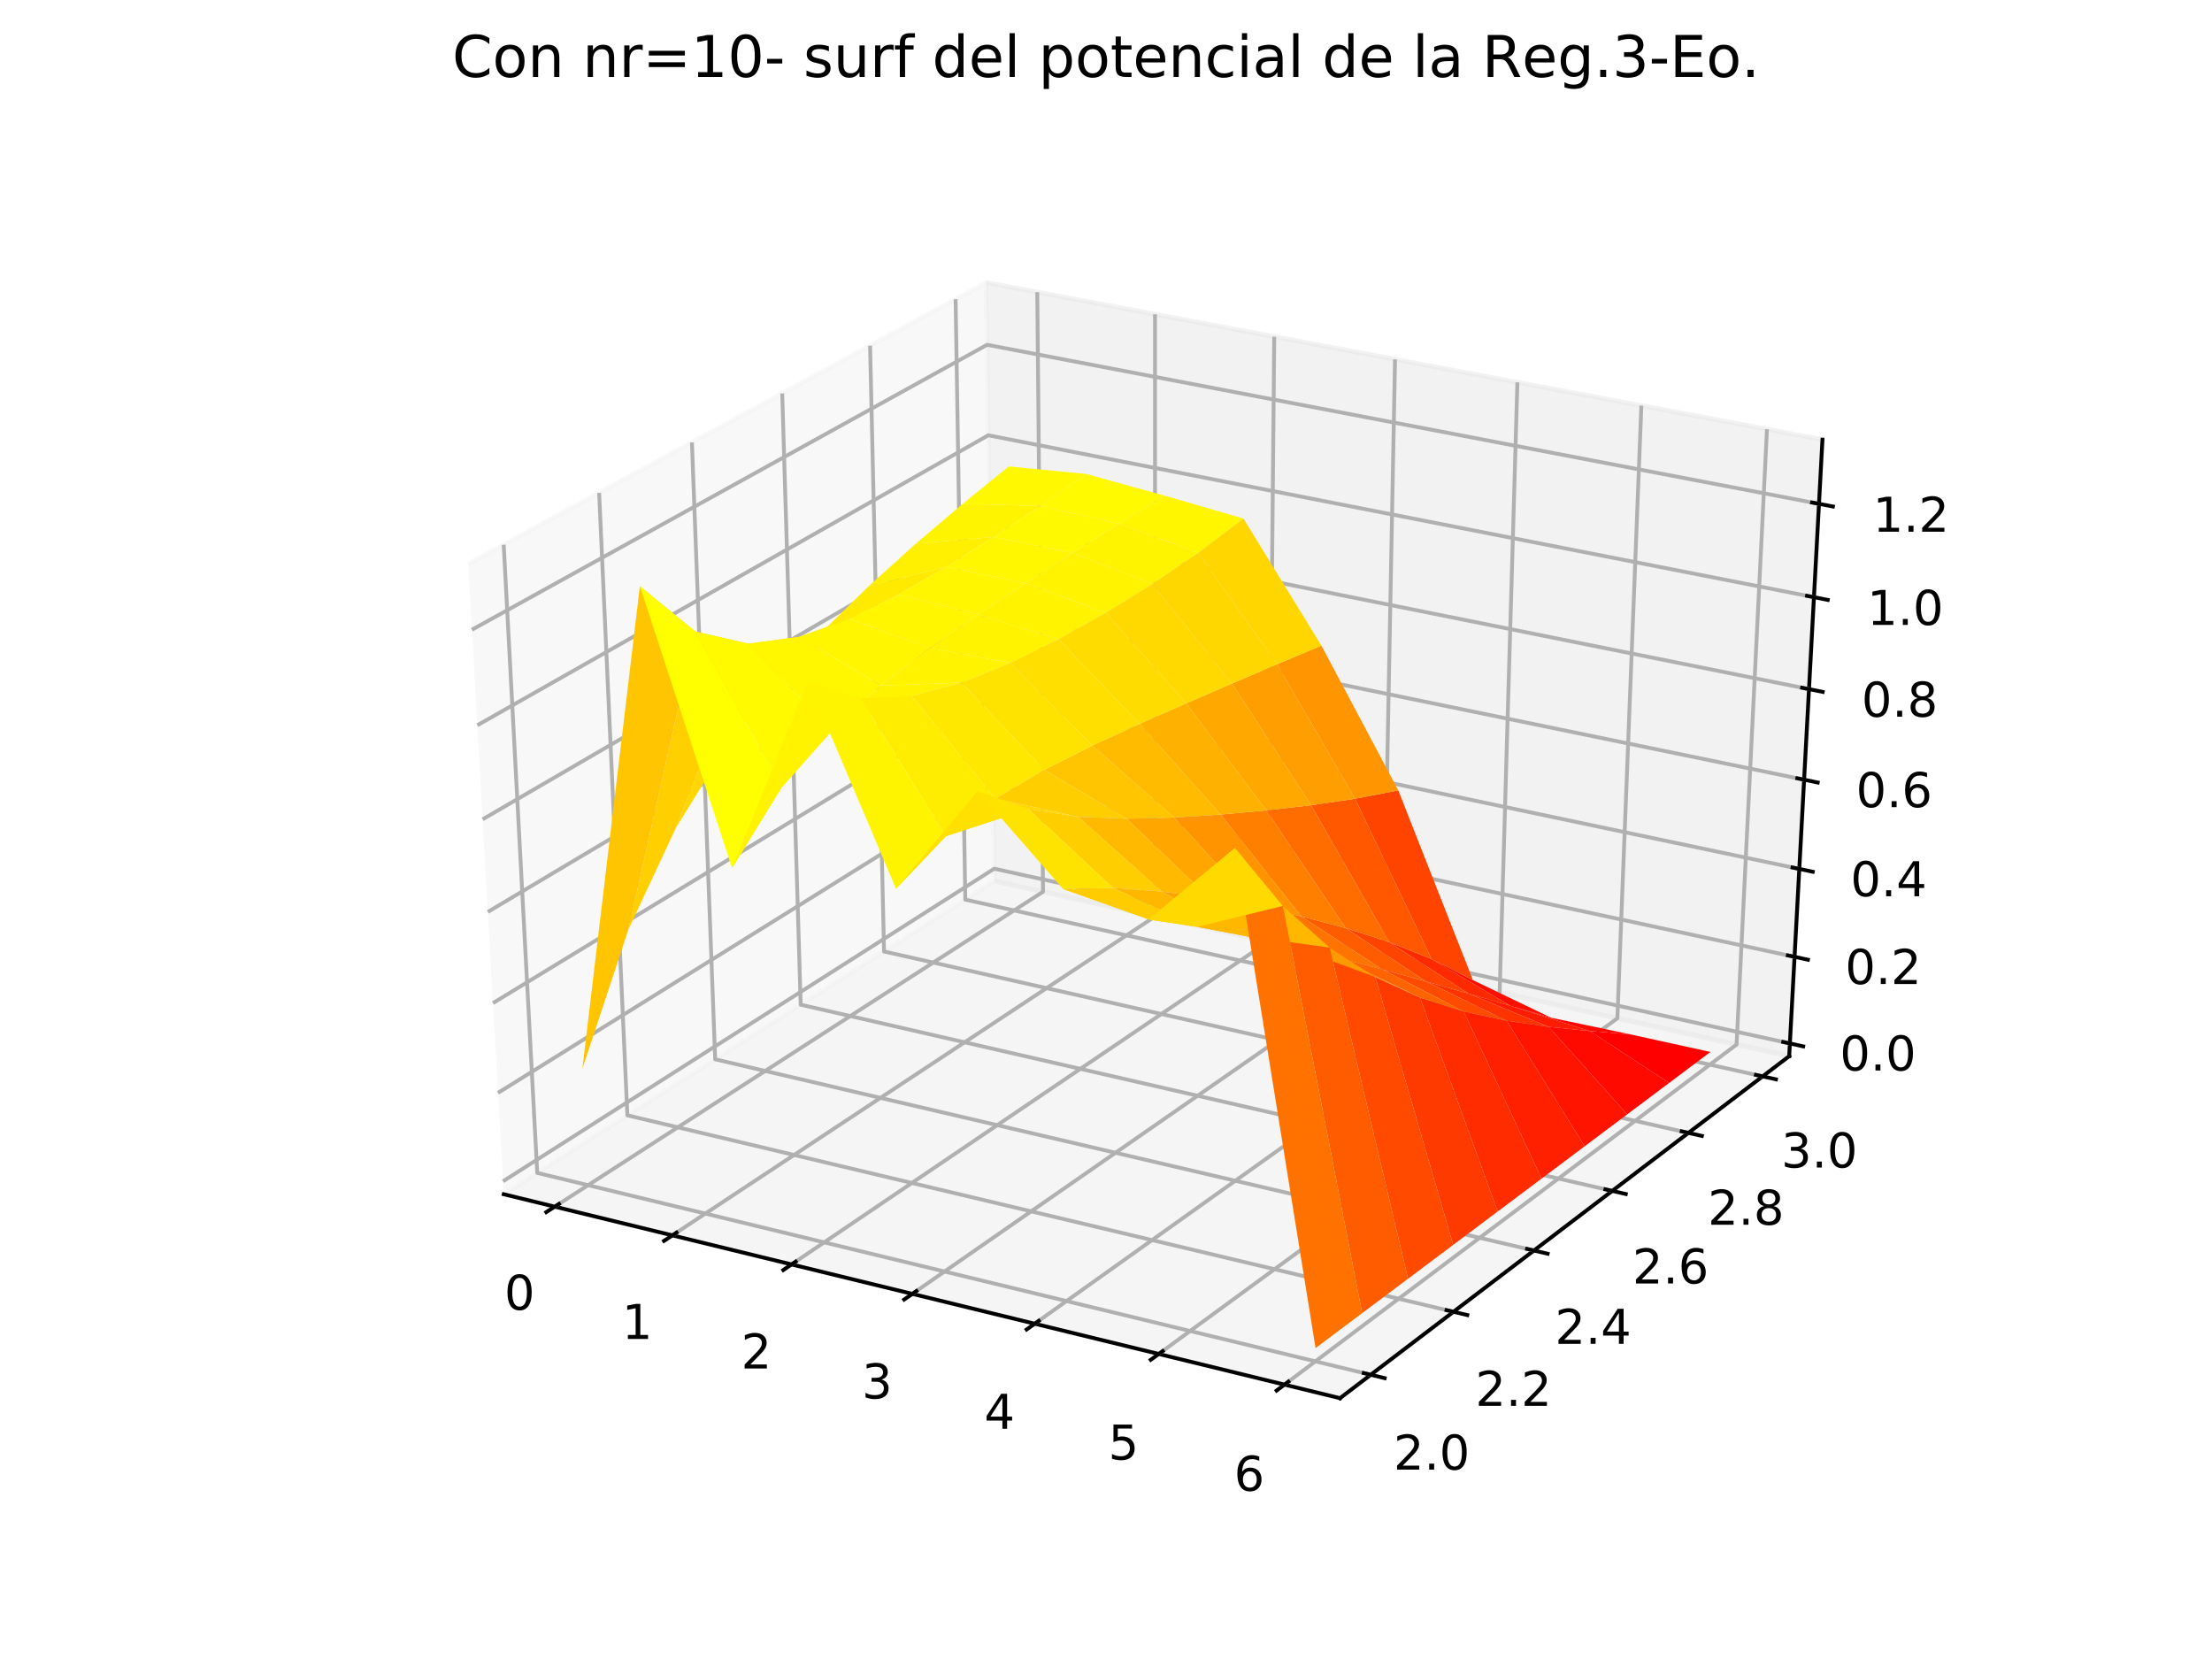 <?xml version="1.0" encoding="utf-8" standalone="no"?>
<!DOCTYPE svg PUBLIC "-//W3C//DTD SVG 1.1//EN"
  "http://www.w3.org/Graphics/SVG/1.1/DTD/svg11.dtd">
<!-- Created with matplotlib (https://matplotlib.org/) -->
<svg height="345.6pt" version="1.1" viewBox="0 0 460.8 345.6" width="460.8pt" xmlns="http://www.w3.org/2000/svg" xmlns:xlink="http://www.w3.org/1999/xlink">
 <defs>
  <style type="text/css">
*{stroke-linecap:butt;stroke-linejoin:round;}
  </style>
 </defs>
 <g id="figure_1">
  <g id="patch_1">
   <path d="M 0 345.6 
L 460.8 345.6 
L 460.8 0 
L 0 0 
z
" style="fill:#ffffff;"/>
  </g>
  <g id="patch_2">
   <path d="M 57.6 307.584 
L 414.72 307.584 
L 414.72 41.472 
L 57.6 41.472 
z
" style="fill:#ffffff;"/>
  </g>
  <g id="pane3d_1">
   <g id="patch_3">
    <path d="M 104.942 248.783 
L 207.151 183.538 
L 205.45 58.866 
L 97.541 117.487 
" style="fill:#f2f2f2;opacity:0.5;stroke:#f2f2f2;stroke-linejoin:miter;"/>
   </g>
  </g>
  <g id="pane3d_2">
   <g id="patch_4">
    <path d="M 207.151 183.538 
L 372.721 220.014 
L 379.649 91.583 
L 205.45 58.866 
" style="fill:#e6e6e6;opacity:0.5;stroke:#e6e6e6;stroke-linejoin:miter;"/>
   </g>
  </g>
  <g id="pane3d_3">
   <g id="patch_5">
    <path d="M 104.942 248.783 
L 279.144 291.265 
L 372.721 220.014 
L 207.151 183.538 
" style="fill:#ececec;opacity:0.5;stroke:#ececec;stroke-linejoin:miter;"/>
   </g>
  </g>
  <g id="axis3d_1">
   <g id="line2d_1">
    <path d="M 104.942 248.783 
L 279.144 291.265 
" style="fill:none;stroke:#000000;stroke-linecap:square;stroke-width:0.8;"/>
   </g>
   <g id="Line3DCollection_1">
    <path d="M 115.562 251.373 
L 217.277 185.769 
L 216.082 60.863 
" style="fill:none;stroke:#b0b0b0;stroke-width:0.8;"/>
    <path d="M 140.067 257.348 
L 240.625 190.912 
L 240.607 65.469 
" style="fill:none;stroke:#b0b0b0;stroke-width:0.8;"/>
    <path d="M 164.894 263.403 
L 264.259 196.119 
L 265.448 70.134 
" style="fill:none;stroke:#b0b0b0;stroke-width:0.8;"/>
    <path d="M 190.052 269.538 
L 288.183 201.39 
L 290.61 74.86 
" style="fill:none;stroke:#b0b0b0;stroke-width:0.8;"/>
    <path d="M 215.547 275.756 
L 312.405 206.726 
L 316.101 79.648 
" style="fill:none;stroke:#b0b0b0;stroke-width:0.8;"/>
    <path d="M 241.385 282.057 
L 336.928 212.129 
L 341.926 84.498 
" style="fill:none;stroke:#b0b0b0;stroke-width:0.8;"/>
    <path d="M 267.574 288.443 
L 361.759 217.599 
L 368.092 89.412 
" style="fill:none;stroke:#b0b0b0;stroke-width:0.8;"/>
   </g>
   <g id="xtick_1">
    <g id="line2d_2">
     <path d="M 116.439 250.807 
L 113.806 252.505 
" style="fill:none;stroke:#000000;stroke-linecap:square;stroke-width:0.8;"/>
    </g>
    <g id="text_1">
     <!-- 0 -->
     <defs>
      <path d="M 31.781 66.406 
Q 24.172 66.406 20.328 58.906 
Q 16.5 51.422 16.5 36.375 
Q 16.5 21.391 20.328 13.891 
Q 24.172 6.391 31.781 6.391 
Q 39.453 6.391 43.281 13.891 
Q 47.125 21.391 47.125 36.375 
Q 47.125 51.422 43.281 58.906 
Q 39.453 66.406 31.781 66.406 
z
M 31.781 74.219 
Q 44.047 74.219 50.516 64.516 
Q 56.984 54.828 56.984 36.375 
Q 56.984 17.969 50.516 8.266 
Q 44.047 -1.422 31.781 -1.422 
Q 19.531 -1.422 13.062 8.266 
Q 6.594 17.969 6.594 36.375 
Q 6.594 54.828 13.062 64.516 
Q 19.531 74.219 31.781 74.219 
z
" id="DejaVuSans-48"/>
     </defs>
     <g transform="translate(105.061 272.845)scale(0.1 -0.1)">
      <use xlink:href="#DejaVuSans-48"/>
     </g>
    </g>
   </g>
   <g id="xtick_2">
    <g id="line2d_3">
     <path d="M 140.933 256.776 
L 138.33 258.496 
" style="fill:none;stroke:#000000;stroke-linecap:square;stroke-width:0.8;"/>
    </g>
    <g id="text_2">
     <!-- 1 -->
     <defs>
      <path d="M 12.406 8.297 
L 28.516 8.297 
L 28.516 63.922 
L 10.984 60.406 
L 10.984 69.391 
L 28.422 72.906 
L 38.281 72.906 
L 38.281 8.297 
L 54.391 8.297 
L 54.391 0 
L 12.406 0 
z
" id="DejaVuSans-49"/>
     </defs>
     <g transform="translate(129.562 278.923)scale(0.1 -0.1)">
      <use xlink:href="#DejaVuSans-49"/>
     </g>
    </g>
   </g>
   <g id="xtick_3">
    <g id="line2d_4">
     <path d="M 165.751 262.823 
L 163.177 264.566 
" style="fill:none;stroke:#000000;stroke-linecap:square;stroke-width:0.8;"/>
    </g>
    <g id="text_3">
     <!-- 2 -->
     <defs>
      <path d="M 19.188 8.297 
L 53.609 8.297 
L 53.609 0 
L 7.328 0 
L 7.328 8.297 
Q 12.938 14.109 22.625 23.891 
Q 32.328 33.688 34.812 36.531 
Q 39.547 41.844 41.422 45.531 
Q 43.312 49.219 43.312 52.781 
Q 43.312 58.594 39.234 62.25 
Q 35.156 65.922 28.609 65.922 
Q 23.969 65.922 18.812 64.312 
Q 13.672 62.703 7.812 59.422 
L 7.812 69.391 
Q 13.766 71.781 18.938 73 
Q 24.125 74.219 28.422 74.219 
Q 39.75 74.219 46.484 68.547 
Q 53.219 62.891 53.219 53.422 
Q 53.219 48.922 51.531 44.891 
Q 49.859 40.875 45.406 35.406 
Q 44.188 33.984 37.641 27.219 
Q 31.109 20.453 19.188 8.297 
z
" id="DejaVuSans-50"/>
     </defs>
     <g transform="translate(154.388 285.081)scale(0.1 -0.1)">
      <use xlink:href="#DejaVuSans-50"/>
     </g>
    </g>
   </g>
   <g id="xtick_4">
    <g id="line2d_5">
     <path d="M 190.899 268.95 
L 188.356 270.717 
" style="fill:none;stroke:#000000;stroke-linecap:square;stroke-width:0.8;"/>
    </g>
    <g id="text_4">
     <!-- 3 -->
     <defs>
      <path d="M 40.578 39.312 
Q 47.656 37.797 51.625 33 
Q 55.609 28.219 55.609 21.188 
Q 55.609 10.406 48.188 4.484 
Q 40.766 -1.422 27.094 -1.422 
Q 22.516 -1.422 17.656 -0.516 
Q 12.797 0.391 7.625 2.203 
L 7.625 11.719 
Q 11.719 9.328 16.594 8.109 
Q 21.484 6.891 26.812 6.891 
Q 36.078 6.891 40.938 10.547 
Q 45.797 14.203 45.797 21.188 
Q 45.797 27.641 41.281 31.266 
Q 36.766 34.906 28.719 34.906 
L 20.219 34.906 
L 20.219 43.016 
L 29.109 43.016 
Q 36.375 43.016 40.234 45.922 
Q 44.094 48.828 44.094 54.297 
Q 44.094 59.906 40.109 62.906 
Q 36.141 65.922 28.719 65.922 
Q 24.656 65.922 20.016 65.031 
Q 15.375 64.156 9.812 62.312 
L 9.812 71.094 
Q 15.438 72.656 20.344 73.438 
Q 25.25 74.219 29.594 74.219 
Q 40.828 74.219 47.359 69.109 
Q 53.906 64.016 53.906 55.328 
Q 53.906 49.266 50.438 45.094 
Q 46.969 40.922 40.578 39.312 
z
" id="DejaVuSans-51"/>
     </defs>
     <g transform="translate(179.544 291.321)scale(0.1 -0.1)">
      <use xlink:href="#DejaVuSans-51"/>
     </g>
    </g>
   </g>
   <g id="xtick_5">
    <g id="line2d_6">
     <path d="M 216.383 275.16 
L 213.872 276.95 
" style="fill:none;stroke:#000000;stroke-linecap:square;stroke-width:0.8;"/>
    </g>
    <g id="text_5">
     <!-- 4 -->
     <defs>
      <path d="M 37.797 64.312 
L 12.891 25.391 
L 37.797 25.391 
z
M 35.203 72.906 
L 47.609 72.906 
L 47.609 25.391 
L 58.016 25.391 
L 58.016 17.188 
L 47.609 17.188 
L 47.609 0 
L 37.797 0 
L 37.797 17.188 
L 4.891 17.188 
L 4.891 26.703 
z
" id="DejaVuSans-52"/>
     </defs>
     <g transform="translate(205.038 297.646)scale(0.1 -0.1)">
      <use xlink:href="#DejaVuSans-52"/>
     </g>
    </g>
   </g>
   <g id="xtick_6">
    <g id="line2d_7">
     <path d="M 242.211 281.453 
L 239.732 283.267 
" style="fill:none;stroke:#000000;stroke-linecap:square;stroke-width:0.8;"/>
    </g>
    <g id="text_6">
     <!-- 5 -->
     <defs>
      <path d="M 10.797 72.906 
L 49.516 72.906 
L 49.516 64.594 
L 19.828 64.594 
L 19.828 46.734 
Q 21.969 47.469 24.109 47.828 
Q 26.266 48.188 28.422 48.188 
Q 40.625 48.188 47.75 41.5 
Q 54.891 34.812 54.891 23.391 
Q 54.891 11.625 47.562 5.094 
Q 40.234 -1.422 26.906 -1.422 
Q 22.312 -1.422 17.547 -0.641 
Q 12.797 0.141 7.719 1.703 
L 7.719 11.625 
Q 12.109 9.234 16.797 8.062 
Q 21.484 6.891 26.703 6.891 
Q 35.156 6.891 40.078 11.328 
Q 45.016 15.766 45.016 23.391 
Q 45.016 31 40.078 35.438 
Q 35.156 39.891 26.703 39.891 
Q 22.75 39.891 18.812 39.016 
Q 14.891 38.141 10.797 36.281 
z
" id="DejaVuSans-53"/>
     </defs>
     <g transform="translate(230.876 304.055)scale(0.1 -0.1)">
      <use xlink:href="#DejaVuSans-53"/>
     </g>
    </g>
   </g>
   <g id="xtick_7">
    <g id="line2d_8">
     <path d="M 268.388 287.831 
L 265.943 289.67 
" style="fill:none;stroke:#000000;stroke-linecap:square;stroke-width:0.8;"/>
    </g>
    <g id="text_7">
     <!-- 6 -->
     <defs>
      <path d="M 33.016 40.375 
Q 26.375 40.375 22.484 35.828 
Q 18.609 31.297 18.609 23.391 
Q 18.609 15.531 22.484 10.953 
Q 26.375 6.391 33.016 6.391 
Q 39.656 6.391 43.531 10.953 
Q 47.406 15.531 47.406 23.391 
Q 47.406 31.297 43.531 35.828 
Q 39.656 40.375 33.016 40.375 
z
M 52.594 71.297 
L 52.594 62.312 
Q 48.875 64.062 45.094 64.984 
Q 41.312 65.922 37.594 65.922 
Q 27.828 65.922 22.672 59.328 
Q 17.531 52.734 16.797 39.406 
Q 19.672 43.656 24.016 45.922 
Q 28.375 48.188 33.594 48.188 
Q 44.578 48.188 50.953 41.516 
Q 57.328 34.859 57.328 23.391 
Q 57.328 12.156 50.688 5.359 
Q 44.047 -1.422 33.016 -1.422 
Q 20.359 -1.422 13.672 8.266 
Q 6.984 17.969 6.984 36.375 
Q 6.984 53.656 15.188 63.938 
Q 23.391 74.219 37.203 74.219 
Q 40.922 74.219 44.703 73.484 
Q 48.484 72.75 52.594 71.297 
z
" id="DejaVuSans-54"/>
     </defs>
     <g transform="translate(257.065 310.552)scale(0.1 -0.1)">
      <use xlink:href="#DejaVuSans-54"/>
     </g>
    </g>
   </g>
  </g>
  <g id="axis3d_2">
   <g id="line2d_9">
    <path d="M 372.721 220.014 
L 279.144 291.265 
" style="fill:none;stroke:#000000;stroke-linecap:square;stroke-width:0.8;"/>
   </g>
   <g id="Line3DCollection_2">
    <path d="M 104.93 113.473 
L 111.915 244.331 
L 285.548 286.389 
" style="fill:none;stroke:#b0b0b0;stroke-width:0.8;"/>
    <path d="M 124.81 102.673 
L 130.696 232.343 
L 302.782 273.267 
" style="fill:none;stroke:#b0b0b0;stroke-width:0.8;"/>
    <path d="M 144.143 92.171 
L 148.984 220.668 
L 319.544 260.504 
" style="fill:none;stroke:#b0b0b0;stroke-width:0.8;"/>
    <path d="M 162.95 81.954 
L 166.801 209.296 
L 335.853 248.086 
" style="fill:none;stroke:#b0b0b0;stroke-width:0.8;"/>
    <path d="M 181.252 72.012 
L 184.162 198.213 
L 351.728 235.998 
" style="fill:none;stroke:#b0b0b0;stroke-width:0.8;"/>
    <path d="M 199.07 62.332 
L 201.087 187.409 
L 367.186 224.228 
" style="fill:none;stroke:#b0b0b0;stroke-width:0.8;"/>
   </g>
   <g id="xtick_8">
    <g id="line2d_10">
     <path d="M 284.095 286.037 
L 288.458 287.093 
" style="fill:none;stroke:#000000;stroke-linecap:square;stroke-width:0.8;"/>
    </g>
    <g id="text_8">
     <!-- 2.0 -->
     <defs>
      <path d="M 10.688 12.406 
L 21 12.406 
L 21 0 
L 10.688 0 
z
" id="DejaVuSans-46"/>
     </defs>
     <g transform="translate(290.296 306.145)scale(0.1 -0.1)">
      <use xlink:href="#DejaVuSans-50"/>
      <use x="63.623" xlink:href="#DejaVuSans-46"/>
      <use x="95.41" xlink:href="#DejaVuSans-48"/>
     </g>
    </g>
   </g>
   <g id="xtick_9">
    <g id="line2d_11">
     <path d="M 301.342 272.924 
L 305.663 273.952 
" style="fill:none;stroke:#000000;stroke-linecap:square;stroke-width:0.8;"/>
    </g>
    <g id="text_9">
     <!-- 2.2 -->
     <g transform="translate(307.345 292.861)scale(0.1 -0.1)">
      <use xlink:href="#DejaVuSans-50"/>
      <use x="63.623" xlink:href="#DejaVuSans-46"/>
      <use x="95.41" xlink:href="#DejaVuSans-50"/>
     </g>
    </g>
   </g>
   <g id="xtick_10">
    <g id="line2d_12">
     <path d="M 318.118 260.171 
L 322.398 261.171 
" style="fill:none;stroke:#000000;stroke-linecap:square;stroke-width:0.8;"/>
    </g>
    <g id="text_10">
     <!-- 2.4 -->
     <g transform="translate(323.927 279.94)scale(0.1 -0.1)">
      <use xlink:href="#DejaVuSans-50"/>
      <use x="63.623" xlink:href="#DejaVuSans-46"/>
      <use x="95.41" xlink:href="#DejaVuSans-52"/>
     </g>
    </g>
   </g>
   <g id="xtick_11">
    <g id="line2d_13">
     <path d="M 334.441 247.762 
L 338.681 248.734 
" style="fill:none;stroke:#000000;stroke-linecap:square;stroke-width:0.8;"/>
    </g>
    <g id="text_11">
     <!-- 2.6 -->
     <g transform="translate(340.062 267.369)scale(0.1 -0.1)">
      <use xlink:href="#DejaVuSans-50"/>
      <use x="63.623" xlink:href="#DejaVuSans-46"/>
      <use x="95.41" xlink:href="#DejaVuSans-54"/>
     </g>
    </g>
   </g>
   <g id="xtick_12">
    <g id="line2d_14">
     <path d="M 350.329 235.683 
L 354.53 236.63 
" style="fill:none;stroke:#000000;stroke-linecap:square;stroke-width:0.8;"/>
    </g>
    <g id="text_12">
     <!-- 2.8 -->
     <defs>
      <path d="M 31.781 34.625 
Q 24.75 34.625 20.719 30.859 
Q 16.703 27.094 16.703 20.516 
Q 16.703 13.922 20.719 10.156 
Q 24.75 6.391 31.781 6.391 
Q 38.812 6.391 42.859 10.172 
Q 46.922 13.969 46.922 20.516 
Q 46.922 27.094 42.891 30.859 
Q 38.875 34.625 31.781 34.625 
z
M 21.922 38.812 
Q 15.578 40.375 12.031 44.719 
Q 8.5 49.078 8.5 55.328 
Q 8.5 64.062 14.719 69.141 
Q 20.953 74.219 31.781 74.219 
Q 42.672 74.219 48.875 69.141 
Q 55.078 64.062 55.078 55.328 
Q 55.078 49.078 51.531 44.719 
Q 48 40.375 41.703 38.812 
Q 48.828 37.156 52.797 32.312 
Q 56.781 27.484 56.781 20.516 
Q 56.781 9.906 50.312 4.234 
Q 43.844 -1.422 31.781 -1.422 
Q 19.734 -1.422 13.25 4.234 
Q 6.781 9.906 6.781 20.516 
Q 6.781 27.484 10.781 32.312 
Q 14.797 37.156 21.922 38.812 
z
M 18.312 54.391 
Q 18.312 48.734 21.844 45.562 
Q 25.391 42.391 31.781 42.391 
Q 38.141 42.391 41.719 45.562 
Q 45.312 48.734 45.312 54.391 
Q 45.312 60.062 41.719 63.234 
Q 38.141 66.406 31.781 66.406 
Q 25.391 66.406 21.844 63.234 
Q 18.312 60.062 18.312 54.391 
z
" id="DejaVuSans-56"/>
     </defs>
     <g transform="translate(355.768 255.131)scale(0.1 -0.1)">
      <use xlink:href="#DejaVuSans-50"/>
      <use x="63.623" xlink:href="#DejaVuSans-46"/>
      <use x="95.41" xlink:href="#DejaVuSans-56"/>
     </g>
    </g>
   </g>
   <g id="xtick_13">
    <g id="line2d_15">
     <path d="M 365.8 223.921 
L 369.961 224.844 
" style="fill:none;stroke:#000000;stroke-linecap:square;stroke-width:0.8;"/>
    </g>
    <g id="text_13">
     <!-- 3.0 -->
     <g transform="translate(371.061 243.216)scale(0.1 -0.1)">
      <use xlink:href="#DejaVuSans-51"/>
      <use x="63.623" xlink:href="#DejaVuSans-46"/>
      <use x="95.41" xlink:href="#DejaVuSans-48"/>
     </g>
    </g>
   </g>
  </g>
  <g id="axis3d_3">
   <g id="line2d_16">
    <path d="M 372.721 220.014 
L 379.649 91.583 
" style="fill:none;stroke:#000000;stroke-linecap:square;stroke-width:0.8;"/>
   </g>
   <g id="Line3DCollection_3">
    <path d="M 372.864 217.369 
L 207.116 180.965 
L 104.79 246.083 
" style="fill:none;stroke:#b0b0b0;stroke-width:0.8;"/>
    <path d="M 373.837 199.325 
L 206.877 163.418 
L 103.751 227.663 
" style="fill:none;stroke:#b0b0b0;stroke-width:0.8;"/>
    <path d="M 374.825 181.013 
L 206.634 145.622 
L 102.697 208.96 
" style="fill:none;stroke:#b0b0b0;stroke-width:0.8;"/>
    <path d="M 375.827 162.427 
L 206.387 127.57 
L 101.627 189.967 
" style="fill:none;stroke:#b0b0b0;stroke-width:0.8;"/>
    <path d="M 376.845 143.56 
L 206.138 109.257 
L 100.539 170.678 
" style="fill:none;stroke:#b0b0b0;stroke-width:0.8;"/>
    <path d="M 377.878 124.406 
L 205.884 90.677 
L 99.435 151.086 
" style="fill:none;stroke:#b0b0b0;stroke-width:0.8;"/>
    <path d="M 378.927 104.959 
L 205.627 71.826 
L 98.313 131.183 
" style="fill:none;stroke:#b0b0b0;stroke-width:0.8;"/>
   </g>
   <g id="xtick_14">
    <g id="line2d_17">
     <path d="M 371.481 217.065 
L 375.633 217.977 
" style="fill:none;stroke:#000000;stroke-linecap:square;stroke-width:0.8;"/>
    </g>
    <g id="text_14">
     <!-- 0.0 -->
     <g transform="translate(383.264 223.002)scale(0.1 -0.1)">
      <use xlink:href="#DejaVuSans-48"/>
      <use x="63.623" xlink:href="#DejaVuSans-46"/>
      <use x="95.41" xlink:href="#DejaVuSans-48"/>
     </g>
    </g>
   </g>
   <g id="xtick_15">
    <g id="line2d_18">
     <path d="M 372.444 199.026 
L 376.627 199.925 
" style="fill:none;stroke:#000000;stroke-linecap:square;stroke-width:0.8;"/>
    </g>
    <g id="text_15">
     <!-- 0.2 -->
     <g transform="translate(384.37 204.984)scale(0.1 -0.1)">
      <use xlink:href="#DejaVuSans-48"/>
      <use x="63.623" xlink:href="#DejaVuSans-46"/>
      <use x="95.41" xlink:href="#DejaVuSans-50"/>
     </g>
    </g>
   </g>
   <g id="xtick_16">
    <g id="line2d_19">
     <path d="M 373.421 180.718 
L 377.636 181.605 
" style="fill:none;stroke:#000000;stroke-linecap:square;stroke-width:0.8;"/>
    </g>
    <g id="text_16">
     <!-- 0.4 -->
     <g transform="translate(385.492 186.7)scale(0.1 -0.1)">
      <use xlink:href="#DejaVuSans-48"/>
      <use x="63.623" xlink:href="#DejaVuSans-46"/>
      <use x="95.41" xlink:href="#DejaVuSans-52"/>
     </g>
    </g>
   </g>
   <g id="xtick_17">
    <g id="line2d_20">
     <path d="M 374.412 162.136 
L 378.661 163.01 
" style="fill:none;stroke:#000000;stroke-linecap:square;stroke-width:0.8;"/>
    </g>
    <g id="text_17">
     <!-- 0.6 -->
     <g transform="translate(386.632 168.142)scale(0.1 -0.1)">
      <use xlink:href="#DejaVuSans-48"/>
      <use x="63.623" xlink:href="#DejaVuSans-46"/>
      <use x="95.41" xlink:href="#DejaVuSans-54"/>
     </g>
    </g>
   </g>
   <g id="xtick_18">
    <g id="line2d_21">
     <path d="M 375.419 143.274 
L 379.7 144.134 
" style="fill:none;stroke:#000000;stroke-linecap:square;stroke-width:0.8;"/>
    </g>
    <g id="text_18">
     <!-- 0.8 -->
     <g transform="translate(387.788 149.304)scale(0.1 -0.1)">
      <use xlink:href="#DejaVuSans-48"/>
      <use x="63.623" xlink:href="#DejaVuSans-46"/>
      <use x="95.41" xlink:href="#DejaVuSans-56"/>
     </g>
    </g>
   </g>
   <g id="xtick_19">
    <g id="line2d_22">
     <path d="M 376.441 124.125 
L 380.756 124.971 
" style="fill:none;stroke:#000000;stroke-linecap:square;stroke-width:0.8;"/>
    </g>
    <g id="text_19">
     <!-- 1.0 -->
     <g transform="translate(388.962 130.181)scale(0.1 -0.1)">
      <use xlink:href="#DejaVuSans-49"/>
      <use x="63.623" xlink:href="#DejaVuSans-46"/>
      <use x="95.41" xlink:href="#DejaVuSans-48"/>
     </g>
    </g>
   </g>
   <g id="xtick_20">
    <g id="line2d_23">
     <path d="M 377.478 104.682 
L 381.828 105.514 
" style="fill:none;stroke:#000000;stroke-linecap:square;stroke-width:0.8;"/>
    </g>
    <g id="text_20">
     <!-- 1.2 -->
     <g transform="translate(390.154 110.765)scale(0.1 -0.1)">
      <use xlink:href="#DejaVuSans-49"/>
      <use x="63.623" xlink:href="#DejaVuSans-46"/>
      <use x="95.41" xlink:href="#DejaVuSans-50"/>
     </g>
    </g>
   </g>
  </g>
  <g id="axes_1">
   <g id="Poly3DCollection_1">
    <path clip-path="url(#pf0589b9618)" d="M 298.227 199.797 
L 314.613 209.518 
L 323.119 212.009 
L 306.847 204.182 
z
" style="fill:#ff0e00;"/>
    <path clip-path="url(#pf0589b9618)" d="M 314.613 209.518 
L 331.222 214.789 
L 339.649 215.481 
L 323.119 212.009 
z
" style="fill:#ff0600;"/>
    <path clip-path="url(#pf0589b9618)" d="M 282.29 166.393 
L 298.227 199.797 
L 306.847 204.182 
L 291.293 164.651 
z
" style="fill:#ff4400;"/>
    <path clip-path="url(#pf0589b9618)" d="M 331.222 214.789 
L 347.71 225.594 
L 356.312 219.142 
L 339.649 215.481 
z
" style="fill:#ff0000;"/>
    <path clip-path="url(#pf0589b9618)" d="M 200.505 104.989 
L 216.703 105.396 
L 226.283 98.734 
L 210.131 97.176 
z
" style="fill:#fff800;"/>
    <path clip-path="url(#pf0589b9618)" d="M 266.042 138.374 
L 282.29 166.393 
L 291.293 164.651 
L 275.275 134.495 
z
" style="fill:#ff9500;"/>
    <path clip-path="url(#pf0589b9618)" d="M 289.385 196.259 
L 305.919 206.976 
L 314.613 209.518 
L 298.227 199.797 
z
" style="fill:#ff2900;"/>
    <path clip-path="url(#pf0589b9618)" d="M 216.703 105.396 
L 233.086 109.105 
L 242.591 103.253 
L 226.283 98.734 
z
" style="fill:#fffa00;"/>
    <path clip-path="url(#pf0589b9618)" d="M 305.919 206.976 
L 322.626 213.917 
L 331.222 214.789 
L 314.613 209.518 
z
" style="fill:#ff1c00;"/>
    <path clip-path="url(#pf0589b9618)" d="M 273.127 167.737 
L 289.385 196.259 
L 298.227 199.797 
L 282.29 166.393 
z
" style="fill:#ff5800;"/>
    <path clip-path="url(#pf0589b9618)" d="M 190.762 113.268 
L 206.986 111.87 
L 216.703 105.396 
L 200.505 104.989 
z
" style="fill:#fff400;"/>
    <path clip-path="url(#pf0589b9618)" d="M 322.626 213.917 
L 338.98 232.141 
L 347.71 225.594 
L 331.222 214.789 
z
" style="fill:#ff0a00;"/>
    <path clip-path="url(#pf0589b9618)" d="M 249.596 115.148 
L 266.042 138.374 
L 275.275 134.495 
L 259.019 108.008 
z
" style="fill:#ffd600;"/>
    <path clip-path="url(#pf0589b9618)" d="M 233.086 109.105 
L 249.596 115.148 
L 259.019 108.008 
L 242.591 103.253 
z
" style="fill:#fff600;"/>
    <path clip-path="url(#pf0589b9618)" d="M 256.657 142.395 
L 273.127 167.737 
L 282.29 166.393 
L 266.042 138.374 
z
" style="fill:#ff9e00;"/>
    <path clip-path="url(#pf0589b9618)" d="M 206.986 111.87 
L 223.443 115.194 
L 233.086 109.105 
L 216.703 105.396 
z
" style="fill:#fff900;"/>
    <path clip-path="url(#pf0589b9618)" d="M 180.907 122.165 
L 197.124 118.089 
L 206.986 111.87 
L 190.762 113.268 
z
" style="fill:#ffef00;"/>
    <path clip-path="url(#pf0589b9618)" d="M 280.328 193.34 
L 297.03 204.437 
L 305.919 206.976 
L 289.385 196.259 
z
" style="fill:#ff4300;"/>
    <path clip-path="url(#pf0589b9618)" d="M 223.443 115.194 
L 240.043 121.657 
L 249.596 115.148 
L 233.086 109.105 
z
" style="fill:#fff400;"/>
    <path clip-path="url(#pf0589b9618)" d="M 240.043 121.657 
L 256.657 142.395 
L 266.042 138.374 
L 249.596 115.148 
z
" style="fill:#ffd700;"/>
    <path clip-path="url(#pf0589b9618)" d="M 313.862 212.642 
L 330.12 238.786 
L 338.98 232.141 
L 322.626 213.917 
z
" style="fill:#ff1400;"/>
    <path clip-path="url(#pf0589b9618)" d="M 263.794 168.816 
L 280.328 193.34 
L 289.385 196.259 
L 273.127 167.737 
z
" style="fill:#ff6c00;"/>
    <path clip-path="url(#pf0589b9618)" d="M 297.03 204.437 
L 313.862 212.642 
L 322.626 213.917 
L 305.919 206.976 
z
" style="fill:#ff3300;"/>
    <path clip-path="url(#pf0589b9618)" d="M 197.124 118.089 
L 213.659 121.483 
L 223.443 115.194 
L 206.986 111.87 
z
" style="fill:#fff700;"/>
    <path clip-path="url(#pf0589b9618)" d="M 170.951 131.951 
L 187.106 123.882 
L 197.124 118.089 
L 180.907 122.165 
z
" style="fill:#ffea00;"/>
    <path clip-path="url(#pf0589b9618)" d="M 247.117 146.515 
L 263.794 168.816 
L 273.127 167.737 
L 256.657 142.395 
z
" style="fill:#ffa800;"/>
    <path clip-path="url(#pf0589b9618)" d="M 213.659 121.483 
L 230.349 127.653 
L 240.043 121.657 
L 223.443 115.194 
z
" style="fill:#fff300;"/>
    <path clip-path="url(#pf0589b9618)" d="M 230.349 127.653 
L 247.117 146.515 
L 256.657 142.395 
L 240.043 121.657 
z
" style="fill:#ffd900;"/>
    <path clip-path="url(#pf0589b9618)" d="M 304.924 210.708 
L 321.127 245.531 
L 330.12 238.786 
L 313.862 212.642 
z
" style="fill:#ff2000;"/>
    <path clip-path="url(#pf0589b9618)" d="M 271.06 190.885 
L 287.938 201.933 
L 297.03 204.437 
L 280.328 193.34 
z
" style="fill:#ff5c00;"/>
    <path clip-path="url(#pf0589b9618)" d="M 254.282 169.68 
L 271.06 190.885 
L 280.328 193.34 
L 263.794 168.816 
z
" style="fill:#ff8000;"/>
    <path clip-path="url(#pf0589b9618)" d="M 187.106 123.882 
L 203.733 128.032 
L 213.659 121.483 
L 197.124 118.089 
z
" style="fill:#fff600;"/>
    <path clip-path="url(#pf0589b9618)" d="M 160.915 143.066 
L 176.914 128.925 
L 187.106 123.882 
L 170.951 131.951 
z
" style="fill:#ffe400;"/>
    <path clip-path="url(#pf0589b9618)" d="M 287.938 201.933 
L 304.924 210.708 
L 313.862 212.642 
L 297.03 204.437 
z
" style="fill:#ff4b00;"/>
    <path clip-path="url(#pf0589b9618)" d="M 237.417 150.777 
L 254.282 169.68 
L 263.794 168.816 
L 247.117 146.515 
z
" style="fill:#ffb100;"/>
    <path clip-path="url(#pf0589b9618)" d="M 203.733 128.032 
L 220.503 133.159 
L 230.349 127.653 
L 213.659 121.483 
z
" style="fill:#fff300;"/>
    <path clip-path="url(#pf0589b9618)" d="M 220.503 133.159 
L 237.417 150.777 
L 247.117 146.515 
L 230.349 127.653 
z
" style="fill:#ffdc00;"/>
    <path clip-path="url(#pf0589b9618)" d="M 150.837 156.209 
L 166.518 132.653 
L 176.914 128.925 
L 160.915 143.066 
z
" style="fill:#ffde00;"/>
    <path clip-path="url(#pf0589b9618)" d="M 176.914 128.925 
L 193.667 135.023 
L 203.733 128.032 
L 187.106 123.882 
z
" style="fill:#fff600;"/>
    <path clip-path="url(#pf0589b9618)" d="M 295.807 207.803 
L 311.998 252.378 
L 321.127 245.531 
L 304.924 210.708 
z
" style="fill:#ff2c00;"/>
    <path clip-path="url(#pf0589b9618)" d="M 261.578 188.804 
L 278.638 199.49 
L 287.938 201.933 
L 271.06 190.885 
z
" style="fill:#ff7400;"/>
    <path clip-path="url(#pf0589b9618)" d="M 244.584 170.3 
L 261.578 188.804 
L 271.06 190.885 
L 254.282 169.68 
z
" style="fill:#ff9300;"/>
    <path clip-path="url(#pf0589b9618)" d="M 193.667 135.023 
L 210.496 138.089 
L 220.503 133.159 
L 203.733 128.032 
z
" style="fill:#fff300;"/>
    <path clip-path="url(#pf0589b9618)" d="M 227.556 155.31 
L 244.584 170.3 
L 254.282 169.68 
L 237.417 150.777 
z
" style="fill:#ffbb00;"/>
    <path clip-path="url(#pf0589b9618)" d="M 278.638 199.49 
L 295.807 207.803 
L 304.924 210.708 
L 287.938 201.933 
z
" style="fill:#ff6400;"/>
    <path clip-path="url(#pf0589b9618)" d="M 210.496 138.089 
L 227.556 155.31 
L 237.417 150.777 
L 220.503 133.159 
z
" style="fill:#ffdf00;"/>
    <path clip-path="url(#pf0589b9618)" d="M 140.786 172.495 
L 155.864 134.091 
L 166.518 132.653 
L 150.837 156.209 
z
" style="fill:#ffd700;"/>
    <path clip-path="url(#pf0589b9618)" d="M 166.518 132.653 
L 183.472 142.823 
L 193.667 135.023 
L 176.914 128.925 
z
" style="fill:#fff600;"/>
    <path clip-path="url(#pf0589b9618)" d="M 286.501 203.535 
L 302.729 259.329 
L 311.998 252.378 
L 295.807 207.803 
z
" style="fill:#ff3a00;"/>
    <path clip-path="url(#pf0589b9618)" d="M 183.472 142.823 
L 200.311 142.197 
L 210.496 138.089 
L 193.667 135.023 
z
" style="fill:#fff300;"/>
    <path clip-path="url(#pf0589b9618)" d="M 130.877 193.705 
L 144.851 131.556 
L 155.864 134.091 
L 140.786 172.495 
z
" style="fill:#ffcf00;"/>
    <path clip-path="url(#pf0589b9618)" d="M 234.69 170.548 
L 251.883 187.064 
L 261.578 188.804 
L 244.584 170.3 
z
" style="fill:#ffa700;"/>
    <path clip-path="url(#pf0589b9618)" d="M 217.534 160.365 
L 234.69 170.548 
L 244.584 170.3 
L 227.556 155.31 
z
" style="fill:#ffc500;"/>
    <path clip-path="url(#pf0589b9618)" d="M 200.311 142.197 
L 217.534 160.365 
L 227.556 155.31 
L 210.496 138.089 
z
" style="fill:#ffe300;"/>
    <path clip-path="url(#pf0589b9618)" d="M 251.883 187.064 
L 269.124 197.153 
L 278.638 199.49 
L 261.578 188.804 
z
" style="fill:#ff8b00;"/>
    <path clip-path="url(#pf0589b9618)" d="M 155.864 134.091 
L 173.169 152.108 
L 183.472 142.823 
L 166.518 132.653 
z
" style="fill:#fff700;"/>
    <path clip-path="url(#pf0589b9618)" d="M 269.124 197.153 
L 286.501 203.535 
L 295.807 207.803 
L 278.638 199.49 
z
" style="fill:#ff7e00;"/>
    <path clip-path="url(#pf0589b9618)" d="M 121.315 222.67 
L 133.296 122.106 
L 144.851 131.556 
L 130.877 193.705 
z
" style="fill:#ffc500;"/>
    <path clip-path="url(#pf0589b9618)" d="M 173.169 152.108 
L 189.922 144.982 
L 200.311 142.197 
L 183.472 142.823 
z
" style="fill:#fff300;"/>
    <path clip-path="url(#pf0589b9618)" d="M 276.99 197.394 
L 293.319 266.387 
L 302.729 259.329 
L 286.501 203.535 
z
" style="fill:#ff4a00;"/>
    <path clip-path="url(#pf0589b9618)" d="M 189.922 144.982 
L 207.358 166.395 
L 217.534 160.365 
L 200.311 142.197 
z
" style="fill:#ffe800;"/>
    <path clip-path="url(#pf0589b9618)" d="M 207.358 166.395 
L 224.589 170.147 
L 234.69 170.548 
L 217.534 160.365 
z
" style="fill:#ffce00;"/>
    <path clip-path="url(#pf0589b9618)" d="M 144.851 131.556 
L 162.813 164.08 
L 173.169 152.108 
L 155.864 134.091 
z
" style="fill:#fffa00;"/>
    <path clip-path="url(#pf0589b9618)" d="M 224.589 170.147 
L 241.97 185.72 
L 251.883 187.064 
L 234.69 170.548 
z
" style="fill:#ffba00;"/>
    <path clip-path="url(#pf0589b9618)" d="M 241.97 185.72 
L 259.389 194.987 
L 269.124 197.153 
L 251.883 187.064 
z
" style="fill:#ffa200;"/>
    <path clip-path="url(#pf0589b9618)" d="M 162.813 164.08 
L 179.285 145.487 
L 189.922 144.982 
L 173.169 152.108 
z
" style="fill:#fff400;"/>
    <path clip-path="url(#pf0589b9618)" d="M 259.389 194.987 
L 276.99 197.394 
L 286.501 203.535 
L 269.124 197.153 
z
" style="fill:#ff9900;"/>
    <path clip-path="url(#pf0589b9618)" d="M 179.285 145.487 
L 197.05 174.192 
L 207.358 166.395 
L 189.922 144.982 
z
" style="fill:#ffed00;"/>
    <path clip-path="url(#pf0589b9618)" d="M 267.252 188.715 
L 283.762 273.554 
L 293.319 266.387 
L 276.99 197.394 
z
" style="fill:#ff5c00;"/>
    <path clip-path="url(#pf0589b9618)" d="M 197.05 174.192 
L 214.259 168.566 
L 224.589 170.147 
L 207.358 166.395 
z
" style="fill:#ffd800;"/>
    <path clip-path="url(#pf0589b9618)" d="M 133.296 122.106 
L 152.508 180.834 
L 162.813 164.08 
L 144.851 131.556 
z
" style="fill:#ffff00;"/>
    <path clip-path="url(#pf0589b9618)" d="M 214.259 168.566 
L 231.839 184.964 
L 241.97 185.72 
L 224.589 170.147 
z
" style="fill:#ffce00;"/>
    <path clip-path="url(#pf0589b9618)" d="M 152.508 180.834 
L 168.311 141.946 
L 179.285 145.487 
L 162.813 164.08 
z
" style="fill:#fff300;"/>
    <path clip-path="url(#pf0589b9618)" d="M 231.839 184.964 
L 249.429 193.086 
L 259.389 194.987 
L 241.97 185.72 
z
" style="fill:#ffb700;"/>
    <path clip-path="url(#pf0589b9618)" d="M 168.311 141.946 
L 186.658 185.145 
L 197.05 174.192 
L 179.285 145.487 
z
" style="fill:#fff400;"/>
    <path clip-path="url(#pf0589b9618)" d="M 249.429 193.086 
L 267.252 188.715 
L 276.99 197.394 
L 259.389 194.987 
z
" style="fill:#ffb700;"/>
    <path clip-path="url(#pf0589b9618)" d="M 186.658 185.145 
L 203.665 164.812 
L 214.259 168.566 
L 197.05 174.192 
z
" style="fill:#ffe000;"/>
    <path clip-path="url(#pf0589b9618)" d="M 257.253 176.625 
L 274.057 280.834 
L 283.762 273.554 
L 267.252 188.715 
z
" style="fill:#ff7200;"/>
    <path clip-path="url(#pf0589b9618)" d="M 203.665 164.812 
L 221.493 185.233 
L 231.839 184.964 
L 214.259 168.566 
z
" style="fill:#ffe300;"/>
    <path clip-path="url(#pf0589b9618)" d="M 221.493 185.233 
L 239.239 191.548 
L 249.429 193.086 
L 231.839 184.964 
z
" style="fill:#ffcc00;"/>
    <path clip-path="url(#pf0589b9618)" d="M 239.239 191.548 
L 257.253 176.625 
L 267.252 188.715 
L 249.429 193.086 
z
" style="fill:#ffd900;"/>
   </g>
  </g>
  <g id="text_21">
   <!-- Con nr=10- surf del potencial de la Reg.3-Eo. -->
   <defs>
    <path d="M 64.406 67.281 
L 64.406 56.891 
Q 59.422 61.531 53.781 63.812 
Q 48.141 66.109 41.797 66.109 
Q 29.297 66.109 22.656 58.469 
Q 16.016 50.828 16.016 36.375 
Q 16.016 21.969 22.656 14.328 
Q 29.297 6.688 41.797 6.688 
Q 48.141 6.688 53.781 8.984 
Q 59.422 11.281 64.406 15.922 
L 64.406 5.609 
Q 59.234 2.094 53.438 0.328 
Q 47.656 -1.422 41.219 -1.422 
Q 24.656 -1.422 15.125 8.703 
Q 5.609 18.844 5.609 36.375 
Q 5.609 53.953 15.125 64.078 
Q 24.656 74.219 41.219 74.219 
Q 47.75 74.219 53.531 72.484 
Q 59.328 70.75 64.406 67.281 
z
" id="DejaVuSans-67"/>
    <path d="M 30.609 48.391 
Q 23.391 48.391 19.188 42.75 
Q 14.984 37.109 14.984 27.297 
Q 14.984 17.484 19.156 11.844 
Q 23.344 6.203 30.609 6.203 
Q 37.797 6.203 41.984 11.859 
Q 46.188 17.531 46.188 27.297 
Q 46.188 37.016 41.984 42.703 
Q 37.797 48.391 30.609 48.391 
z
M 30.609 56 
Q 42.328 56 49.016 48.375 
Q 55.719 40.766 55.719 27.297 
Q 55.719 13.875 49.016 6.219 
Q 42.328 -1.422 30.609 -1.422 
Q 18.844 -1.422 12.172 6.219 
Q 5.516 13.875 5.516 27.297 
Q 5.516 40.766 12.172 48.375 
Q 18.844 56 30.609 56 
z
" id="DejaVuSans-111"/>
    <path d="M 54.891 33.016 
L 54.891 0 
L 45.906 0 
L 45.906 32.719 
Q 45.906 40.484 42.875 44.328 
Q 39.844 48.188 33.797 48.188 
Q 26.516 48.188 22.312 43.547 
Q 18.109 38.922 18.109 30.906 
L 18.109 0 
L 9.078 0 
L 9.078 54.688 
L 18.109 54.688 
L 18.109 46.188 
Q 21.344 51.125 25.703 53.562 
Q 30.078 56 35.797 56 
Q 45.219 56 50.047 50.172 
Q 54.891 44.344 54.891 33.016 
z
" id="DejaVuSans-110"/>
    <path id="DejaVuSans-32"/>
    <path d="M 41.109 46.297 
Q 39.594 47.172 37.812 47.578 
Q 36.031 48 33.891 48 
Q 26.266 48 22.188 43.047 
Q 18.109 38.094 18.109 28.812 
L 18.109 0 
L 9.078 0 
L 9.078 54.688 
L 18.109 54.688 
L 18.109 46.188 
Q 20.953 51.172 25.484 53.578 
Q 30.031 56 36.531 56 
Q 37.453 56 38.578 55.875 
Q 39.703 55.766 41.062 55.516 
z
" id="DejaVuSans-114"/>
    <path d="M 10.594 45.406 
L 73.188 45.406 
L 73.188 37.203 
L 10.594 37.203 
z
M 10.594 25.484 
L 73.188 25.484 
L 73.188 17.188 
L 10.594 17.188 
z
" id="DejaVuSans-61"/>
    <path d="M 4.891 31.391 
L 31.203 31.391 
L 31.203 23.391 
L 4.891 23.391 
z
" id="DejaVuSans-45"/>
    <path d="M 44.281 53.078 
L 44.281 44.578 
Q 40.484 46.531 36.375 47.5 
Q 32.281 48.484 27.875 48.484 
Q 21.188 48.484 17.844 46.438 
Q 14.5 44.391 14.5 40.281 
Q 14.5 37.156 16.891 35.375 
Q 19.281 33.594 26.516 31.984 
L 29.594 31.297 
Q 39.156 29.25 43.188 25.516 
Q 47.219 21.781 47.219 15.094 
Q 47.219 7.469 41.188 3.016 
Q 35.156 -1.422 24.609 -1.422 
Q 20.219 -1.422 15.453 -0.562 
Q 10.688 0.297 5.422 2 
L 5.422 11.281 
Q 10.406 8.688 15.234 7.391 
Q 20.062 6.109 24.812 6.109 
Q 31.156 6.109 34.562 8.281 
Q 37.984 10.453 37.984 14.406 
Q 37.984 18.062 35.516 20.016 
Q 33.062 21.969 24.703 23.781 
L 21.578 24.516 
Q 13.234 26.266 9.516 29.906 
Q 5.812 33.547 5.812 39.891 
Q 5.812 47.609 11.281 51.797 
Q 16.75 56 26.812 56 
Q 31.781 56 36.172 55.266 
Q 40.578 54.547 44.281 53.078 
z
" id="DejaVuSans-115"/>
    <path d="M 8.5 21.578 
L 8.5 54.688 
L 17.484 54.688 
L 17.484 21.922 
Q 17.484 14.156 20.5 10.266 
Q 23.531 6.391 29.594 6.391 
Q 36.859 6.391 41.078 11.031 
Q 45.312 15.672 45.312 23.688 
L 45.312 54.688 
L 54.297 54.688 
L 54.297 0 
L 45.312 0 
L 45.312 8.406 
Q 42.047 3.422 37.719 1 
Q 33.406 -1.422 27.688 -1.422 
Q 18.266 -1.422 13.375 4.438 
Q 8.5 10.297 8.5 21.578 
z
M 31.109 56 
z
" id="DejaVuSans-117"/>
    <path d="M 37.109 75.984 
L 37.109 68.5 
L 28.516 68.5 
Q 23.688 68.5 21.797 66.547 
Q 19.922 64.594 19.922 59.516 
L 19.922 54.688 
L 34.719 54.688 
L 34.719 47.703 
L 19.922 47.703 
L 19.922 0 
L 10.891 0 
L 10.891 47.703 
L 2.297 47.703 
L 2.297 54.688 
L 10.891 54.688 
L 10.891 58.5 
Q 10.891 67.625 15.141 71.797 
Q 19.391 75.984 28.609 75.984 
z
" id="DejaVuSans-102"/>
    <path d="M 45.406 46.391 
L 45.406 75.984 
L 54.391 75.984 
L 54.391 0 
L 45.406 0 
L 45.406 8.203 
Q 42.578 3.328 38.25 0.953 
Q 33.938 -1.422 27.875 -1.422 
Q 17.969 -1.422 11.734 6.484 
Q 5.516 14.406 5.516 27.297 
Q 5.516 40.188 11.734 48.094 
Q 17.969 56 27.875 56 
Q 33.938 56 38.25 53.625 
Q 42.578 51.266 45.406 46.391 
z
M 14.797 27.297 
Q 14.797 17.391 18.875 11.75 
Q 22.953 6.109 30.078 6.109 
Q 37.203 6.109 41.297 11.75 
Q 45.406 17.391 45.406 27.297 
Q 45.406 37.203 41.297 42.844 
Q 37.203 48.484 30.078 48.484 
Q 22.953 48.484 18.875 42.844 
Q 14.797 37.203 14.797 27.297 
z
" id="DejaVuSans-100"/>
    <path d="M 56.203 29.594 
L 56.203 25.203 
L 14.891 25.203 
Q 15.484 15.922 20.484 11.062 
Q 25.484 6.203 34.422 6.203 
Q 39.594 6.203 44.453 7.469 
Q 49.312 8.734 54.109 11.281 
L 54.109 2.781 
Q 49.266 0.734 44.188 -0.344 
Q 39.109 -1.422 33.891 -1.422 
Q 20.797 -1.422 13.156 6.188 
Q 5.516 13.812 5.516 26.812 
Q 5.516 40.234 12.766 48.109 
Q 20.016 56 32.328 56 
Q 43.359 56 49.781 48.891 
Q 56.203 41.797 56.203 29.594 
z
M 47.219 32.234 
Q 47.125 39.594 43.094 43.984 
Q 39.062 48.391 32.422 48.391 
Q 24.906 48.391 20.391 44.141 
Q 15.875 39.891 15.188 32.172 
z
" id="DejaVuSans-101"/>
    <path d="M 9.422 75.984 
L 18.406 75.984 
L 18.406 0 
L 9.422 0 
z
" id="DejaVuSans-108"/>
    <path d="M 18.109 8.203 
L 18.109 -20.797 
L 9.078 -20.797 
L 9.078 54.688 
L 18.109 54.688 
L 18.109 46.391 
Q 20.953 51.266 25.266 53.625 
Q 29.594 56 35.594 56 
Q 45.562 56 51.781 48.094 
Q 58.016 40.188 58.016 27.297 
Q 58.016 14.406 51.781 6.484 
Q 45.562 -1.422 35.594 -1.422 
Q 29.594 -1.422 25.266 0.953 
Q 20.953 3.328 18.109 8.203 
z
M 48.688 27.297 
Q 48.688 37.203 44.609 42.844 
Q 40.531 48.484 33.406 48.484 
Q 26.266 48.484 22.188 42.844 
Q 18.109 37.203 18.109 27.297 
Q 18.109 17.391 22.188 11.75 
Q 26.266 6.109 33.406 6.109 
Q 40.531 6.109 44.609 11.75 
Q 48.688 17.391 48.688 27.297 
z
" id="DejaVuSans-112"/>
    <path d="M 18.312 70.219 
L 18.312 54.688 
L 36.812 54.688 
L 36.812 47.703 
L 18.312 47.703 
L 18.312 18.016 
Q 18.312 11.328 20.141 9.422 
Q 21.969 7.516 27.594 7.516 
L 36.812 7.516 
L 36.812 0 
L 27.594 0 
Q 17.188 0 13.234 3.875 
Q 9.281 7.766 9.281 18.016 
L 9.281 47.703 
L 2.688 47.703 
L 2.688 54.688 
L 9.281 54.688 
L 9.281 70.219 
z
" id="DejaVuSans-116"/>
    <path d="M 48.781 52.594 
L 48.781 44.188 
Q 44.969 46.297 41.141 47.344 
Q 37.312 48.391 33.406 48.391 
Q 24.656 48.391 19.812 42.844 
Q 14.984 37.312 14.984 27.297 
Q 14.984 17.281 19.812 11.734 
Q 24.656 6.203 33.406 6.203 
Q 37.312 6.203 41.141 7.25 
Q 44.969 8.297 48.781 10.406 
L 48.781 2.094 
Q 45.016 0.344 40.984 -0.531 
Q 36.969 -1.422 32.422 -1.422 
Q 20.062 -1.422 12.781 6.344 
Q 5.516 14.109 5.516 27.297 
Q 5.516 40.672 12.859 48.328 
Q 20.219 56 33.016 56 
Q 37.156 56 41.109 55.141 
Q 45.062 54.297 48.781 52.594 
z
" id="DejaVuSans-99"/>
    <path d="M 9.422 54.688 
L 18.406 54.688 
L 18.406 0 
L 9.422 0 
z
M 9.422 75.984 
L 18.406 75.984 
L 18.406 64.594 
L 9.422 64.594 
z
" id="DejaVuSans-105"/>
    <path d="M 34.281 27.484 
Q 23.391 27.484 19.188 25 
Q 14.984 22.516 14.984 16.5 
Q 14.984 11.719 18.141 8.906 
Q 21.297 6.109 26.703 6.109 
Q 34.188 6.109 38.703 11.406 
Q 43.219 16.703 43.219 25.484 
L 43.219 27.484 
z
M 52.203 31.203 
L 52.203 0 
L 43.219 0 
L 43.219 8.297 
Q 40.141 3.328 35.547 0.953 
Q 30.953 -1.422 24.312 -1.422 
Q 15.922 -1.422 10.953 3.297 
Q 6 8.016 6 15.922 
Q 6 25.141 12.172 29.828 
Q 18.359 34.516 30.609 34.516 
L 43.219 34.516 
L 43.219 35.406 
Q 43.219 41.609 39.141 45 
Q 35.062 48.391 27.688 48.391 
Q 23 48.391 18.547 47.266 
Q 14.109 46.141 10.016 43.891 
L 10.016 52.203 
Q 14.938 54.109 19.578 55.047 
Q 24.219 56 28.609 56 
Q 40.484 56 46.344 49.844 
Q 52.203 43.703 52.203 31.203 
z
" id="DejaVuSans-97"/>
    <path d="M 44.391 34.188 
Q 47.562 33.109 50.562 29.594 
Q 53.562 26.078 56.594 19.922 
L 66.609 0 
L 56 0 
L 46.688 18.703 
Q 43.062 26.031 39.672 28.422 
Q 36.281 30.812 30.422 30.812 
L 19.672 30.812 
L 19.672 0 
L 9.812 0 
L 9.812 72.906 
L 32.078 72.906 
Q 44.578 72.906 50.734 67.672 
Q 56.891 62.453 56.891 51.906 
Q 56.891 45.016 53.688 40.469 
Q 50.484 35.938 44.391 34.188 
z
M 19.672 64.797 
L 19.672 38.922 
L 32.078 38.922 
Q 39.203 38.922 42.844 42.219 
Q 46.484 45.516 46.484 51.906 
Q 46.484 58.297 42.844 61.547 
Q 39.203 64.797 32.078 64.797 
z
" id="DejaVuSans-82"/>
    <path d="M 45.406 27.984 
Q 45.406 37.75 41.375 43.109 
Q 37.359 48.484 30.078 48.484 
Q 22.859 48.484 18.828 43.109 
Q 14.797 37.75 14.797 27.984 
Q 14.797 18.266 18.828 12.891 
Q 22.859 7.516 30.078 7.516 
Q 37.359 7.516 41.375 12.891 
Q 45.406 18.266 45.406 27.984 
z
M 54.391 6.781 
Q 54.391 -7.172 48.188 -13.984 
Q 42 -20.797 29.203 -20.797 
Q 24.469 -20.797 20.266 -20.094 
Q 16.062 -19.391 12.109 -17.922 
L 12.109 -9.188 
Q 16.062 -11.328 19.922 -12.344 
Q 23.781 -13.375 27.781 -13.375 
Q 36.625 -13.375 41.016 -8.766 
Q 45.406 -4.156 45.406 5.172 
L 45.406 9.625 
Q 42.625 4.781 38.281 2.391 
Q 33.938 0 27.875 0 
Q 17.828 0 11.672 7.656 
Q 5.516 15.328 5.516 27.984 
Q 5.516 40.672 11.672 48.328 
Q 17.828 56 27.875 56 
Q 33.938 56 38.281 53.609 
Q 42.625 51.219 45.406 46.391 
L 45.406 54.688 
L 54.391 54.688 
z
" id="DejaVuSans-103"/>
    <path d="M 9.812 72.906 
L 55.906 72.906 
L 55.906 64.594 
L 19.672 64.594 
L 19.672 43.016 
L 54.391 43.016 
L 54.391 34.719 
L 19.672 34.719 
L 19.672 8.297 
L 56.781 8.297 
L 56.781 0 
L 9.812 0 
z
" id="DejaVuSans-69"/>
   </defs>
   <g transform="translate(94.212 16.03)scale(0.12 -0.12)">
    <use xlink:href="#DejaVuSans-67"/>
    <use x="69.824" xlink:href="#DejaVuSans-111"/>
    <use x="131.006" xlink:href="#DejaVuSans-110"/>
    <use x="194.385" xlink:href="#DejaVuSans-32"/>
    <use x="226.172" xlink:href="#DejaVuSans-110"/>
    <use x="289.551" xlink:href="#DejaVuSans-114"/>
    <use x="330.664" xlink:href="#DejaVuSans-61"/>
    <use x="414.453" xlink:href="#DejaVuSans-49"/>
    <use x="478.076" xlink:href="#DejaVuSans-48"/>
    <use x="541.699" xlink:href="#DejaVuSans-45"/>
    <use x="577.783" xlink:href="#DejaVuSans-32"/>
    <use x="609.57" xlink:href="#DejaVuSans-115"/>
    <use x="661.67" xlink:href="#DejaVuSans-117"/>
    <use x="725.049" xlink:href="#DejaVuSans-114"/>
    <use x="766.162" xlink:href="#DejaVuSans-102"/>
    <use x="801.367" xlink:href="#DejaVuSans-32"/>
    <use x="833.154" xlink:href="#DejaVuSans-100"/>
    <use x="896.631" xlink:href="#DejaVuSans-101"/>
    <use x="958.154" xlink:href="#DejaVuSans-108"/>
    <use x="985.938" xlink:href="#DejaVuSans-32"/>
    <use x="1017.725" xlink:href="#DejaVuSans-112"/>
    <use x="1081.201" xlink:href="#DejaVuSans-111"/>
    <use x="1142.383" xlink:href="#DejaVuSans-116"/>
    <use x="1181.592" xlink:href="#DejaVuSans-101"/>
    <use x="1243.115" xlink:href="#DejaVuSans-110"/>
    <use x="1306.494" xlink:href="#DejaVuSans-99"/>
    <use x="1361.475" xlink:href="#DejaVuSans-105"/>
    <use x="1389.258" xlink:href="#DejaVuSans-97"/>
    <use x="1450.537" xlink:href="#DejaVuSans-108"/>
    <use x="1478.32" xlink:href="#DejaVuSans-32"/>
    <use x="1510.107" xlink:href="#DejaVuSans-100"/>
    <use x="1573.584" xlink:href="#DejaVuSans-101"/>
    <use x="1635.107" xlink:href="#DejaVuSans-32"/>
    <use x="1666.895" xlink:href="#DejaVuSans-108"/>
    <use x="1694.678" xlink:href="#DejaVuSans-97"/>
    <use x="1755.957" xlink:href="#DejaVuSans-32"/>
    <use x="1787.744" xlink:href="#DejaVuSans-82"/>
    <use x="1857.164" xlink:href="#DejaVuSans-101"/>
    <use x="1918.688" xlink:href="#DejaVuSans-103"/>
    <use x="1982.164" xlink:href="#DejaVuSans-46"/>
    <use x="2013.951" xlink:href="#DejaVuSans-51"/>
    <use x="2077.574" xlink:href="#DejaVuSans-45"/>
    <use x="2113.658" xlink:href="#DejaVuSans-69"/>
    <use x="2176.842" xlink:href="#DejaVuSans-111"/>
    <use x="2238.008" xlink:href="#DejaVuSans-46"/>
   </g>
  </g>
 </g>
 <defs>
  <clipPath id="pf0589b9618">
   <rect height="266.112" width="357.12" x="57.6" y="41.472"/>
  </clipPath>
 </defs>
</svg>
